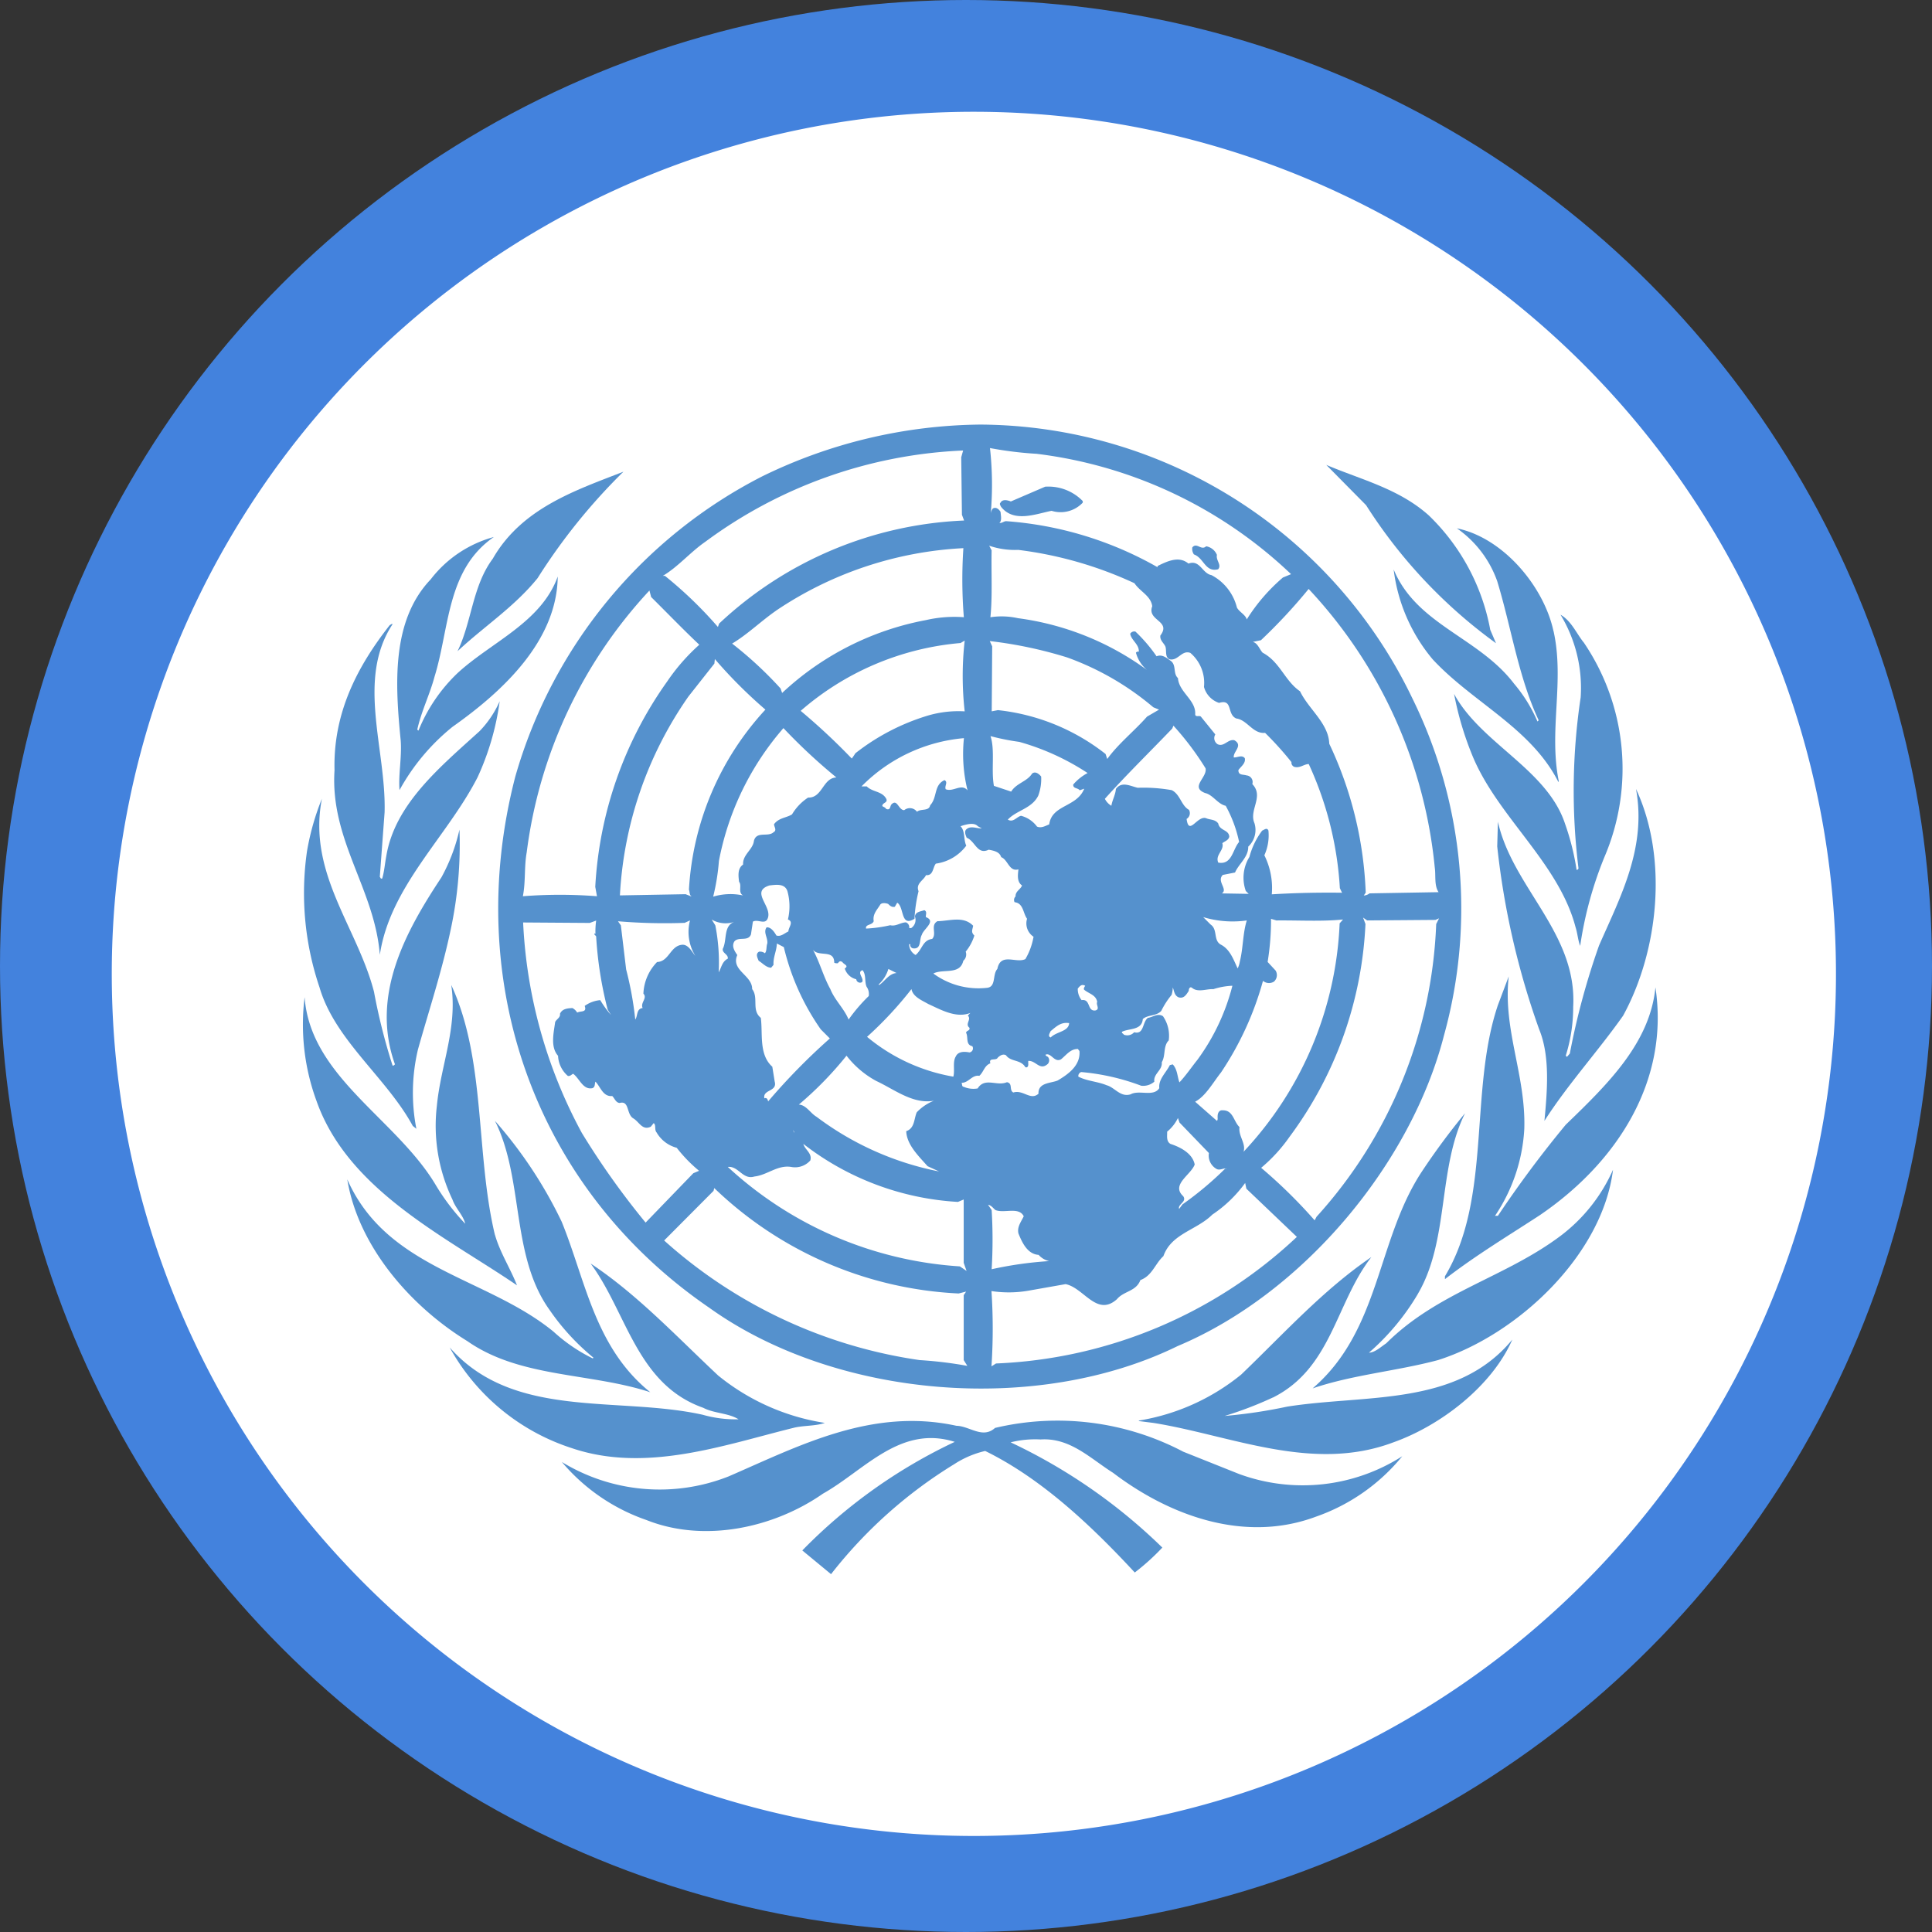 <svg xmlns="http://www.w3.org/2000/svg" width="121" height="121" viewBox="0 0 121 121">
  <rect x="0" y="0" width="121" height="121" fill="#333333" stroke="none"/>
  <g id="Grupo_12182" data-name="Grupo 12182" transform="translate(-887 -4640)">
    <circle id="Elipse_497" data-name="Elipse 497" cx="60.5" cy="60.5" r="60.5" transform="translate(887 4640)" fill="#4382dd"/>
    <path id="Trazado_1178" data-name="Trazado 1178" d="M53.993,0A53.993,53.993,0,1,1,0,53.993,53.993,53.993,0,0,1,53.993,0Z" transform="translate(894 4647)" fill="#fff"/>
    <g id="Grupo_10999" data-name="Grupo 10999" transform="translate(906 4666.6)">
      <path id="Trazado_3192" data-name="Trazado 3192" d="M-1871.349,1020.664l.226.328a30.849,30.849,0,0,1,0,3.708,23.341,23.341,0,0,1,3.6-.51,1.254,1.254,0,0,1-.659-.39c-.705-.046-1.036-.78-1.262-1.337-.1-.406.165-.736.33-1.08-.3-.617-1.232-.166-1.772-.391-.151-.119-.255-.3-.465-.328m-17.145-1.052-.046.18-3.093,3.107a30.418,30.418,0,0,0,16,7.491,25.131,25.131,0,0,1,2.988.362l-.226-.362v-4.067l.15-.224-.466.119a23.686,23.686,0,0,1-15.312-6.606m33.33.044-.075-.36a8.09,8.09,0,0,1-2.057,1.982c-.977.977-2.568,1.186-3.063,2.6-.525.479-.705,1.231-1.442,1.5-.27.722-1.036.676-1.471,1.2-1.261,1.125-2.071-.72-3.214-.946l-2.3.406a7.218,7.218,0,0,1-2.342.029,35.4,35.4,0,0,1,0,4.714l.285-.179a29.216,29.216,0,0,0,18.842-7.928Zm-27.745-2.806c.09.36.569.584.435,1.036a1.271,1.271,0,0,1-1.2.406c-.856-.136-1.488.509-2.3.6-.736.226-.992-.674-1.667-.6a23.621,23.621,0,0,0,14.533,6.229l.421.285-.18-.509v-3.965l-.36.151a17.394,17.394,0,0,1-9.684-3.633m-.1-.121a.661.661,0,0,1-.362-.464Zm-.481-.645-.061-.107.061.182Zm24.142-.571-.1-.285a2.511,2.511,0,0,1-.676.856c.014.239-.075.6.209.766.6.195,1.381.584,1.517,1.291-.24.659-1.5,1.26-.721,1.982.255.36-.36.5-.253.8l.209-.285a20.934,20.934,0,0,0,2.672-2.237h.1c-.18-.061-.406.119-.616.029a.958.958,0,0,1-.5-1.007Zm-20.855-4.189a22.126,22.126,0,0,1-2.986,3.063c.465.029.72.54,1.109.766a18.758,18.758,0,0,0,7.673,3.423l-.722-.331c-.54-.615-1.306-1.337-1.335-2.193.54-.18.479-.78.661-1.184a3.007,3.007,0,0,1,1.576-.872c-1.517.632-2.837-.494-4.1-1.08a5.881,5.881,0,0,1-1.877-1.592m14.488-.42c-.464,0-.705.362-1.051.646-.421.24-.63-.45-.975-.285.015.075.09.1.151.134a.34.34,0,0,1,0,.435c-.51.465-.751-.224-1.232-.18v.18c.015.1-.029.27-.18.211-.3-.5-.914-.316-1.216-.751-.2-.1-.376.029-.51.149-.1.226-.586-.029-.466.362-.375.134-.419.54-.691.781-.464-.075-.674.45-1.111.435.046.09,0,.241.136.255a1.527,1.527,0,0,0,.87.1c.45-.72,1.2-.119,1.833-.39.389.074.119.494.4.645.615-.195,1.082.525,1.577.075-.031-.705.766-.646,1.2-.827.675-.4,1.44-.946,1.366-1.846Zm-1.7-1.126c-.046.119-.211.331,0,.406.36-.377,1.126-.36,1.155-.9-.525-.075-.8.211-1.155.5m-8.723-2.626a23.329,23.329,0,0,1-2.779,2.986,11.464,11.464,0,0,0,5.405,2.494c.106-.406-.059-.916.151-1.262.15-.331.556-.316.856-.255a.255.255,0,0,0,.18-.391c-.435-.09-.239-.571-.39-.841.015-.149.27-.119.209-.314-.3-.241.151-.51-.1-.766.1-.075.18-.24.331-.24-.946.5-1.967-.1-2.808-.481-.389-.224-.96-.45-1.051-.929m18.917,0c-.435-.031-.961.224-1.337-.075-.136-.121-.224.058-.212.178-.149.226-.3.512-.644.406-.27-.119-.27-.406-.36-.615a1.641,1.641,0,0,1-.075.466,5.057,5.057,0,0,0-.645,1c-.316.345-.826.226-1.157.51-.06.722-.856.571-1.305.8-.031.09.075.1.119.18a.577.577,0,0,0,.645-.151c.632.165.5-.63.858-.9.316-.046.615-.316.946-.106a2.138,2.138,0,0,1,.36,1.517c-.36.36-.18.946-.435,1.366.059.5-.54.72-.465,1.216a1.058,1.058,0,0,1-.826.255,14.092,14.092,0,0,0-3.754-.856.266.266,0,0,0-.18.286c.54.285,1.2.3,1.77.54.512.134.858.766,1.5.57.54-.3,1.442.18,1.8-.389-.061-.556.421-.96.661-1.442l.18-.046c.3.316.285.781.421,1.127.421-.452.751-.945,1.125-1.412a13.423,13.423,0,0,0,2.191-4.639,4.414,4.414,0,0,0-1.184.211m-8.5-.031a1.106,1.106,0,0,0,.24.72c.586-.09.331.722.87.646.3-.09.017-.345.107-.54-.09-.452-.525-.5-.827-.766-.029-.09.031-.165.075-.24-.226-.119-.331.015-.466.18m-11.86-1.231a2.166,2.166,0,0,1-.615.975l.044.029c.362-.255.617-.72,1.082-.749Zm-4.714-1.186c.421.781.645,1.666,1.08,2.448.272.688.872,1.23,1.142,1.906a10.273,10.273,0,0,1,1.26-1.471.775.775,0,0,0-.134-.586c-.136-.316-.015-.766-.255-1.036-.391.134.134.525-.029.749a.239.239,0,0,1-.362-.18.993.993,0,0,1-.72-.674c.285-.182-.075-.257-.15-.406-.149-.075-.166-.061-.285.075a.366.366,0,0,1-.224-.031c0-.856-.962-.345-1.322-.8m-7.717-1.847-.331.151a34.851,34.851,0,0,1-4.174-.1l.18.255.331,2.762a21.26,21.26,0,0,1,.571,3.139c.165-.226.06-.676.464-.722-.164-.331.316-.615.046-.9a3,3,0,0,1,.856-1.981c.766-.031.825-1.036,1.592-1.082.39-.015.63.51.8.69a2.85,2.85,0,0,1-.331-2.207m-5.871,0-.406.151-4.173-.029a30.615,30.615,0,0,0,3.678,13.182,49.169,49.169,0,0,0,3.993,5.614l2.988-3.092.36-.151a9.154,9.154,0,0,1-1.4-1.442,2.056,2.056,0,0,1-1.26-.961c-.151-.165-.016-.464-.182-.584l-.18.224c-.525.255-.72-.287-1.08-.511-.466-.255-.24-1.142-.87-.975-.24-.015-.316-.287-.466-.435-.586.059-.737-.586-1.051-.9-.061.136,0,.316-.18.406-.6.134-.812-.6-1.216-.9-.106.046-.182.166-.332.136a1.767,1.767,0,0,1-.615-1.262c-.494-.555-.27-1.442-.18-2.118.09-.18.345-.285.3-.509.134-.316.465-.347.781-.362a.787.787,0,0,1,.3.285c.2-.12.632.016.467-.419a1.976,1.976,0,0,1,.975-.362,6.27,6.27,0,0,0,.676.931l-.209-.331a23.786,23.786,0,0,1-.722-4.563c.015-.09-.195-.134-.075-.224l.031.044a4.715,4.715,0,0,1,.044-.841m7.238-.059.224.36a12.072,12.072,0,0,1,.211,2.942c.166-.285.21-.676.57-.856.046-.27-.36-.346-.314-.615.285-.556.015-1.456.751-1.7a1.727,1.727,0,0,1-1.442-.134m35.027-.046a16.226,16.226,0,0,1-.212,2.7l.5.54a.55.55,0,0,1-.1.69.586.586,0,0,1-.691-.046,19.6,19.6,0,0,1-2.628,5.736c-.5.632-.975,1.5-1.622,1.833l1.366,1.2c.075-.075.031-.195.044-.3,0-.18.092-.39.316-.36.661-.015.676.69,1.052,1.05-.075.571.421,1.021.255,1.546a22.258,22.258,0,0,0,6.018-14.306l.212-.241c-1.352.134-2.777.044-4.173.059Zm6.02.1-.255-.18.15.406a24.183,24.183,0,0,1-4.76,13.333,9.958,9.958,0,0,1-1.772,1.935,31.709,31.709,0,0,1,3.35,3.289l.119-.225a28.9,28.9,0,0,0,7.493-18.331l.18-.36-.226.1Zm-10.269-.21.464.465c.466.316.151.992.646,1.262.586.3.8.975,1.051,1.488a1.538,1.538,0,0,0,.136-.437c.21-.825.18-1.755.435-2.567a6.363,6.363,0,0,1-2.733-.21m.931-1.471a1.376,1.376,0,0,1-.435.029,1.063,1.063,0,0,1,.435-.029m-28.1-.51c-1.216.389.195,1.306-.1,2.057-.165.435-.615.029-.931.209l-.121.8c-.18.466-.766.121-1.036.437-.195.3.015.615.18.856-.419.961.946,1.26.931,2.132.421.54-.058,1.32.542,1.8.134.975-.136,2.3.72,3.061l.15.931c.18.646-.766.481-.646,1.051.18-.09.226.151.241.211v-.029a39.555,39.555,0,0,1,3.859-3.934l-.57-.571a15,15,0,0,1-2.312-5.15l-.437-.226c-.015.481-.24.856-.209,1.337l-.15.18c-.316-.015-.511-.27-.781-.435-.06-.165-.226-.435.03-.571a.5.5,0,0,1,.362.1c.134-.165.073-.4.149-.615.046-.36-.27-.691-.044-1.007.285-.029.5.316.615.511.285.09.511-.149.751-.255,0-.255.36-.6-.03-.749a3.547,3.547,0,0,0-.031-1.772c-.165-.5-.72-.406-1.125-.36m13.046-3.71c-.241-.27-.766-.1-1.08,0,.3.3.18.841.36,1.218a2.865,2.865,0,0,1-1.906,1.126c-.2.24-.151.766-.617.72-.149.331-.659.525-.465,1.006a9.1,9.1,0,0,0-.255,1.727c-.887.555-.63-.735-1.082-1.007l-.149.255c-.182.046-.3-.059-.421-.18-.136-.046-.362-.09-.481.029-.195.331-.5.6-.421,1.052-.09.27-.54.18-.479.465a8.562,8.562,0,0,0,1.515-.21c.345.09.63-.165.977-.18a.322.322,0,0,1,.209.36h.121a.609.609,0,0,0,.239-.722c.031-.314.377-.314.586-.4.2.09.075.284.1.435.676.255-.163.751-.255,1.111-.18.285,0,.931-.569.841a.213.213,0,0,1-.151-.257h-.075a.777.777,0,0,0,.406.677c.421-.345.435-.931,1.036-1.006.314-.331-.136-.841.331-1.111.781-.015,1.622-.345,2.237.284-.046.27-.151.391.075.616a2.963,2.963,0,0,1-.542,1.006.516.516,0,0,1-.149.571c-.211.914-1.262.481-1.877.8a4.77,4.77,0,0,0,3.317.9c.646-.031.362-.827.692-1.187.209-1.052,1.17-.33,1.755-.617a4.171,4.171,0,0,0,.511-1.4,1,1,0,0,1-.406-1.126c-.255-.345-.226-.977-.78-1.036a.3.3,0,0,1,.06-.36c-.015-.331.314-.436.406-.69-.346-.226-.255-.722-.226-1.007-.586.166-.646-.6-1.082-.766-.1-.345-.479-.406-.78-.466-.72.347-.841-.54-1.381-.749-.06-.165-.18-.406,0-.542.27-.224.63-.029.946-.044Zm-7.282-2.492h.33c.36.362.946.286,1.216.766.136.27-.255.24-.241.466.075.059.182.075.241.18.284.1.225-.166.33-.287.375-.375.436.362.8.362a.556.556,0,0,1,.8.1c.239-.211.749-.015.824-.406.466-.494.211-1.262.9-1.576.241.134-.015.36.074.571.466.195.992-.391,1.368.073a9.483,9.483,0,0,1-.226-3.272,10.245,10.245,0,0,0-6.411,3.018m8.077-3.137c.286.856.031,2.116.211,3.107l1.082.36c.314-.525,1-.63,1.306-1.126.195-.166.421,0,.571.18a3,3,0,0,1-.182,1.2c-.4.812-1.366.916-1.906,1.5.345.2.54-.165.827-.24a1.8,1.8,0,0,1,1,.676c.272.119.527-.046.766-.136.165-1.245,1.728-1.065,2.193-2.237l-.284.1c-.12-.165-.421-.09-.406-.36a3.112,3.112,0,0,1,.9-.72,15.258,15.258,0,0,0-4.279-1.952,14.57,14.57,0,0,1-1.8-.36m-12.971-.5a17.685,17.685,0,0,0-4.039,8.317,13.725,13.725,0,0,1-.36,2.237,3.749,3.749,0,0,1,1.875-.075c-.343-.18-.058-.615-.253-.856-.046-.375-.106-.839.253-1.08-.044-.617.617-.931.678-1.487.165-.63.885-.21,1.23-.54.226-.121.029-.33.029-.5.3-.406.766-.391,1.126-.615a3.2,3.2,0,0,1,1.007-1.052c.9.031.916-1.231,1.772-1.26a35.687,35.687,0,0,1-3.318-3.092m24.426-.151-.075.18c-1.381,1.442-2.9,2.927-4.218,4.4a1.038,1.038,0,0,0,.406.435c.059-.362.255-.676.284-1.051.36-.5.9-.182,1.366-.075a10.13,10.13,0,0,1,2.132.149c.54.27.586.962,1.079,1.233a.423.423,0,0,1-.149.569c.149,1.125.691-.3,1.262-.029.239.09.54.06.72.316.09.464.661.375.691.825-.044.226-.285.285-.435.406.136.45-.465.736-.255,1.216.87.165.9-.841,1.306-1.291a8.111,8.111,0,0,0-.84-2.266c-.5-.107-.8-.69-1.292-.8-.961-.375.151-.975.031-1.546a18.064,18.064,0,0,0-2.013-2.672m-28.72-4.174-.03.286-1.622,2.057a23.938,23.938,0,0,0-4.294,12.461l4.112-.075.391.151c-.166-.1-.12-.285-.18-.435a18.108,18.108,0,0,1,4.789-11.276,29.809,29.809,0,0,1-3.168-3.168m17.22-1.126.151.331-.029,4.07.39-.075a13.174,13.174,0,0,1,6.74,2.747l.106.314c.676-.946,1.7-1.756,2.492-2.655l.751-.437-.36-.149a17.484,17.484,0,0,0-5.406-3.124,26.641,26.641,0,0,0-4.834-1.021m-1.575-.029-.255.151a17.523,17.523,0,0,0-10.014,4.248,40.253,40.253,0,0,1,3.2,2.988c.075-.1.151-.211.226-.331a13.772,13.772,0,0,1,4.578-2.372,6.8,6.8,0,0,1,2.268-.253,19.818,19.818,0,0,1,0-4.43m-19.744-3.138a29.527,29.527,0,0,0-7.687,16.4c-.163.9-.06,1.831-.24,2.747a29.641,29.641,0,0,1,4.641,0l-.107-.586a24.417,24.417,0,0,1,4.505-12.866,12.415,12.415,0,0,1,2.011-2.3c-.975-.916-2-1.981-3.017-2.988Zm41.287-.1a34.2,34.2,0,0,1-2.988,3.212l-.511.106c.316.075.406.45.617.676,1.095.584,1.379,1.756,2.342,2.417.54,1.126,1.787,2,1.831,3.287a23.8,23.8,0,0,1,2.282,9.323l-.121.18a.619.619,0,0,0,.36-.134l4.325-.075c-.285-.421-.165-1.036-.24-1.546a29.683,29.683,0,0,0-7.9-17.446m-33.359,1.366c-.931.646-1.789,1.486-2.747,2.057a24.206,24.206,0,0,1,3.032,2.808l.1.285a18.013,18.013,0,0,1,9.008-4.564,7.944,7.944,0,0,1,2.373-.18,29.546,29.546,0,0,1-.029-4.325,23.062,23.062,0,0,0-11.741,3.919m26.948-4.039c-.314.3-.586-.27-.87.074a.618.618,0,0,0,.1.437c.632.224.707,1.14,1.517.931.241-.271-.151-.556-.075-.9a.89.89,0,0,0-.675-.54m-13.586-.031.151.286c-.031,1.4.059,2.881-.077,4.189a4.721,4.721,0,0,1,1.728.06,17.588,17.588,0,0,1,8.077,3.241,2.136,2.136,0,0,1-.69-1.08.163.163,0,0,1,.18-.06c.029-.467-.466-.705-.54-1.126a.3.3,0,0,1,.329-.136,9.809,9.809,0,0,1,1.322,1.546c.33-.134.6.075.841.255.435.255.165.812.5,1.111.059.887,1.14,1.381,1.079,2.268.017.209.27.044.36.151l.9,1.109a.451.451,0,0,0,.149.617c.406.18.631-.331,1.038-.255.586.331-.09.72-.029,1.08.224.015.509-.18.688.046.075.331-.27.54-.4.751,0,.329.27.255.511.329a.414.414,0,0,1,.36.542c.751.78-.226,1.622.134,2.446a1.429,1.429,0,0,1-.389,1.473c.014.659-.586,1.065-.827,1.62l-.766.151c-.406.406.345.9-.059,1.157l1.68.029-.18-.18a2.477,2.477,0,0,1,.226-2.132,4.771,4.771,0,0,1,.8-1.651c.1-.029.3-.226.391,0a3.015,3.015,0,0,1-.255,1.546,4.594,4.594,0,0,1,.465,2.446c1.488-.09,2.944-.119,4.4-.1l-.136-.284a21.529,21.529,0,0,0-1.95-7.777c-.316.014-.54.27-.9.18a.284.284,0,0,1-.182-.3,20.989,20.989,0,0,0-1.651-1.831c-.766.075-1.111-.81-1.8-.9-.615-.255-.194-1.247-1.081-.977a1.451,1.451,0,0,1-.946-1,2.465,2.465,0,0,0-.856-2.132c-.54-.2-.764.525-1.306.4-.3-.149-.166-.54-.255-.8-.1-.224-.36-.391-.314-.69.705-.931-.855-.916-.51-1.831-.09-.661-.766-.916-1.113-1.442a24.337,24.337,0,0,0-7.28-2.088,4.971,4.971,0,0,1-1.8-.255m3.5-3.708-2.163.931c-.18-.075-.525-.166-.645.075-.092.075,0,.18.029.255.8,1.021,2.176.45,3.168.255a1.907,1.907,0,0,0,1.952-.511v-.1a3,3,0,0,0-2.341-.9m-5.151-2.266a29.2,29.2,0,0,0-16.153,5.721c-.916.63-1.728,1.59-2.657,2.13h.134a25.765,25.765,0,0,1,3.318,3.2l.075-.211a23.833,23.833,0,0,1,15.344-6.455l-.136-.36-.044-3.6Zm1.682-.151a20.968,20.968,0,0,1,.044,4.143.625.625,0,0,1,.136-.36c.211-.119.39.061.481.209.015.211.1.571-.075.692.18.029.27-.107.435-.107a22.406,22.406,0,0,1,9.474,2.883v-.075c.584-.285,1.335-.661,1.936-.151.72-.27.856.617,1.442.722a3.16,3.16,0,0,1,1.592,2.027c.134.27.554.465.615.749a11.462,11.462,0,0,1,2.266-2.626l.51-.211a28.023,28.023,0,0,0-15.929-7.537,23.372,23.372,0,0,1-2.928-.36m26.454,15.674a29.787,29.787,0,0,1,1.981,21.11c-2.057,8.031-8.813,16.154-16.68,19.457-8.857,4.338-21.439,3.258-29.336-2.4-10.974-7.52-15.465-20.479-12.146-33.269a30.526,30.526,0,0,1,15.463-18.8,31.73,31.73,0,0,1,13.663-3.243,30.188,30.188,0,0,1,27.055,17.145" transform="translate(1914.23 -971.808)" fill="#5591cd"/>
      <path id="Trazado_3193" data-name="Trazado 3193" d="M-1763.375,981.4a13.312,13.312,0,0,1,3.844,7.16l.36.841a31.573,31.573,0,0,1-8.137-8.647l-2.492-2.522c2.193.931,4.549,1.486,6.426,3.168" transform="translate(1833.865 -975.715)" fill="#5591cd"/>
      <path id="Trazado_3194" data-name="Trazado 3194" d="M-1903.485,985.974c-1.471,1.816-3.348,3.017-5.015,4.578.9-1.86.931-4.083,2.207-5.794,1.816-3.168,5.181-4.279,8.183-5.45a37.087,37.087,0,0,0-5.375,6.666" transform="translate(1918.155 -976.366)" fill="#5591cd"/>
      <path id="Trazado_3195" data-name="Trazado 3195" d="M-1749.031,994.782c.7,3.153-.316,6.231.33,9.414l-.031.029c-1.711-3.377-5.359-4.969-7.867-7.673a10.775,10.775,0,0,1-2.446-5.629c1.442,3.467,5.315,4.233,7.536,7.146a9.377,9.377,0,0,1,1.471,2.373l.075-.075c-1.276-2.733-1.712-5.811-2.6-8.723a6.8,6.8,0,0,0-2.523-3.3c2.913.6,5.451,3.648,6.051,6.441" transform="translate(1827.329 -981.856)" fill="#5591cd"/>
      <path id="Trazado_3196" data-name="Trazado 3196" d="M-1912.064,989.719c-2.973,2.042-2.777,5.7-3.723,8.753-.3,1.126-.826,2.161-1.082,3.318l.075.061a10.319,10.319,0,0,1,2.446-3.6c2.117-1.952,5.241-3.17,6.277-6.051-.046,4.007-3.394,7.16-6.591,9.414a13.34,13.34,0,0,0-3.319,3.963c-.075-1.006.151-2.027.075-3.107-.345-3.5-.6-7.493,1.877-10.09a7.444,7.444,0,0,1,3.963-2.657" transform="translate(1924.002 -982.693)" fill="#5591cd"/>
      <path id="Trazado_3197" data-name="Trazado 3197" d="M-1741.294,1003.846a14.064,14.064,0,0,1,1.306,13.467,23.747,23.747,0,0,0-1.515,5.555c-.136-.331-.165-.781-.286-1.155-1.051-4.039-4.879-6.922-6.455-10.736a19.978,19.978,0,0,1-1.157-3.888c1.682,3.107,5.825,4.714,6.951,8.137a15.579,15.579,0,0,1,.721,2.881.114.114,0,0,0,.12-.1,39.351,39.351,0,0,1,.136-10.7,8.832,8.832,0,0,0-1.262-5.179c.676.389.977,1.14,1.442,1.726" transform="translate(1821.469 -990.229)" fill="#5591cd"/>
      <path id="Trazado_3198" data-name="Trazado 3198" d="M-1924.529,1003.647c-2.281,3.469-.389,7.836-.5,11.785l-.3,4.04c.044.029.044.151.151.1.134-.45.165-.931.255-1.4.54-3.258,3.362-5.572,5.84-7.823a6.388,6.388,0,0,0,1.262-1.877,16.685,16.685,0,0,1-1.383,4.76c-1.921,3.754-5.48,6.83-6.124,11.125-.316-4.113-3.124-7.191-2.837-11.561-.09-3.544,1.381-6.44,3.453-9.083.061-.029.1-.09.18-.075" transform="translate(1930.116 -991.155)" fill="#5591cd"/>
      <path id="Trazado_3199" data-name="Trazado 3199" d="M-1734.614,1044.13c-1.575,2.237-3.483,4.323-4.94,6.606.166-1.8.376-4.024-.331-5.735a49.748,49.748,0,0,1-2.626-11.456l.044-1.546c.916,4.13,4.969,6.968,4.714,11.59a10.16,10.16,0,0,1-.465,3.063l.075.075.18-.209a45.843,45.843,0,0,1,1.831-6.771c1.337-3.048,2.988-6.126,2.312-9.8,2.028,4.339,1.412,10.135-.8,14.188" transform="translate(1817.281 -1007.136)" fill="#5591cd"/>
      <path id="Trazado_3200" data-name="Trazado 3200" d="M-1928.671,1043.644a37.872,37.872,0,0,0,1.155,4.58c.06.03.106-.031.151-.075-1.546-4.324.676-8.334,2.912-11.711a11.368,11.368,0,0,0,1.128-2.988,25.341,25.341,0,0,1-.542,6.231c-.54,2.582-1.352,5.028-2.057,7.537a11.784,11.784,0,0,0-.1,4.969l-.226-.18c-1.636-3.017-4.88-5.375-5.84-8.679a18.4,18.4,0,0,1-.781-8.542,15.952,15.952,0,0,1,.931-3.272c-.916,4.683,2.237,8.062,3.272,12.13" transform="translate(1933.101 -1008.092)" fill="#5591cd"/>
      <path id="Trazado_3201" data-name="Trazado 3201" d="M-1745.886,1069.422a10.771,10.771,0,0,1-1.833,5.45h.18a69.246,69.246,0,0,1,4.25-5.706c2.613-2.523,5.271-5.105,5.616-8.6.885,5.842-2.387,10.96-7.236,14.264-2,1.306-4.024,2.521-5.947,4.009v-.18c2.942-4.894,1.5-11.607,3.317-16.982l.678-1.8c-.377,3.348,1.08,6.185.975,9.548" transform="translate(1822.352 -1025.327)" fill="#5591cd"/>
      <path id="Trazado_3202" data-name="Trazado 3202" d="M-1921.114,1076.893c.316,1.111.961,2.1,1.381,3.168-4.474-3.048-10.569-5.945-12.55-11.531a13.883,13.883,0,0,1-.751-6.515c.36,4.969,5.7,7.6,8.181,11.711a13.617,13.617,0,0,0,1.877,2.477c-.119-.525-.615-.975-.8-1.517a10.687,10.687,0,0,1-.975-5.869c.241-2.538,1.306-4.9.9-7.568,2.178,4.7,1.517,10.556,2.733,15.645" transform="translate(1933.112 -1026.162)" fill="#5591cd"/>
      <path id="Trazado_3203" data-name="Trazado 3203" d="M-1765.391,1093.046a14.875,14.875,0,0,1-3.063,3.678c.392-.015.737-.36,1.082-.586,3.228-3.214,7.432-4.114,10.914-6.727a10.53,10.53,0,0,0,3.289-4.143c-.661,5.329-5.961,10.33-10.96,11.921-2.584.69-5.346.916-7.853,1.772,4.25-3.649,4.009-9.294,6.847-13.588a43.784,43.784,0,0,1,2.7-3.647c-1.728,3.467-.977,7.957-2.959,11.32" transform="translate(1835.191 -1038.607)" fill="#5591cd"/>
      <path id="Trazado_3204" data-name="Trazado 3204" d="M-1912.667,1089.285c1.5,3.693,2.072,7.867,5.541,10.66-3.754-1.232-8.152-.887-11.456-3.2-3.618-2.222-6.846-5.99-7.522-10.134,2.492,5.646,8.738,6.11,12.927,9.548a10.375,10.375,0,0,0,2.448,1.668l.044-.046a14.44,14.44,0,0,1-2.747-2.988c-2.446-3.407-1.592-8.182-3.423-11.845a27.53,27.53,0,0,1,4.189,6.336" transform="translate(1928.853 -1039.35)" fill="#5591cd"/>
      <path id="Trazado_3205" data-name="Trazado 3205" d="M-1791.336,1113.485a23.023,23.023,0,0,1-3.017,1.155,31.547,31.547,0,0,0,3.917-.584c4.955-.783,10.631.015,14.1-4.2-1.291,2.942-4.52,5.4-7.461,6.441-5.06,1.906-10.15-.436-15-1.218l-.931-.119v-.03a13.6,13.6,0,0,0,6.411-2.883c2.718-2.611,5.135-5.3,8.152-7.357-2.236,2.868-2.477,6.951-6.17,8.8" transform="translate(1852.053 -1052.56)" fill="#5591cd"/>
      <path id="Trazado_3206" data-name="Trazado 3206" d="M-1892.929,1112.748a13.956,13.956,0,0,0,6.666,2.957c-.586.211-1.351.151-1.981.316-4.369,1.082-9.234,2.837-13.873,1.262a13.457,13.457,0,0,1-7.641-6.306c3.992,4.549,10.523,3.033,15.854,4.22a7.49,7.49,0,0,0,2.237.283c-.632-.4-1.517-.36-2.208-.72-4.174-1.471-4.79-5.99-7.055-9.037,2.9,1.921,5.329,4.519,8,7.026" transform="translate(1918.92 -1053.19)" fill="#5591cd"/>
      <path id="Trazado_3207" data-name="Trazado 3207" d="M-1849.436,1134.129a11.568,11.568,0,0,0,10.223-1.111,12.121,12.121,0,0,1-5.4,3.783c-4.5,1.683-9.2-.075-12.716-2.747-1.427-.9-2.687-2.208-4.534-2.086a6.274,6.274,0,0,0-1.877.18,34.8,34.8,0,0,1,9.5,6.591,14.333,14.333,0,0,1-1.726,1.561c-2.793-3.017-5.9-5.915-9.369-7.612a6.062,6.062,0,0,0-1.936.826,28.978,28.978,0,0,0-7.717,6.89l-1.8-1.486a32.989,32.989,0,0,1,9.548-6.8c-3.424-1.08-5.66,1.787-8.257,3.245-3.034,2.116-7.386,3.107-11.05,1.651a12.078,12.078,0,0,1-5.3-3.635,11.742,11.742,0,0,0,10.449.9c4.4-1.906,8.964-4.325,14.262-3.168.827.015,1.637.839,2.419.134a16.936,16.936,0,0,1,11.785,1.488Z" transform="translate(1908.036 -1068.415)" fill="#5591cd"/>
    </g>
  </g>
</svg>
